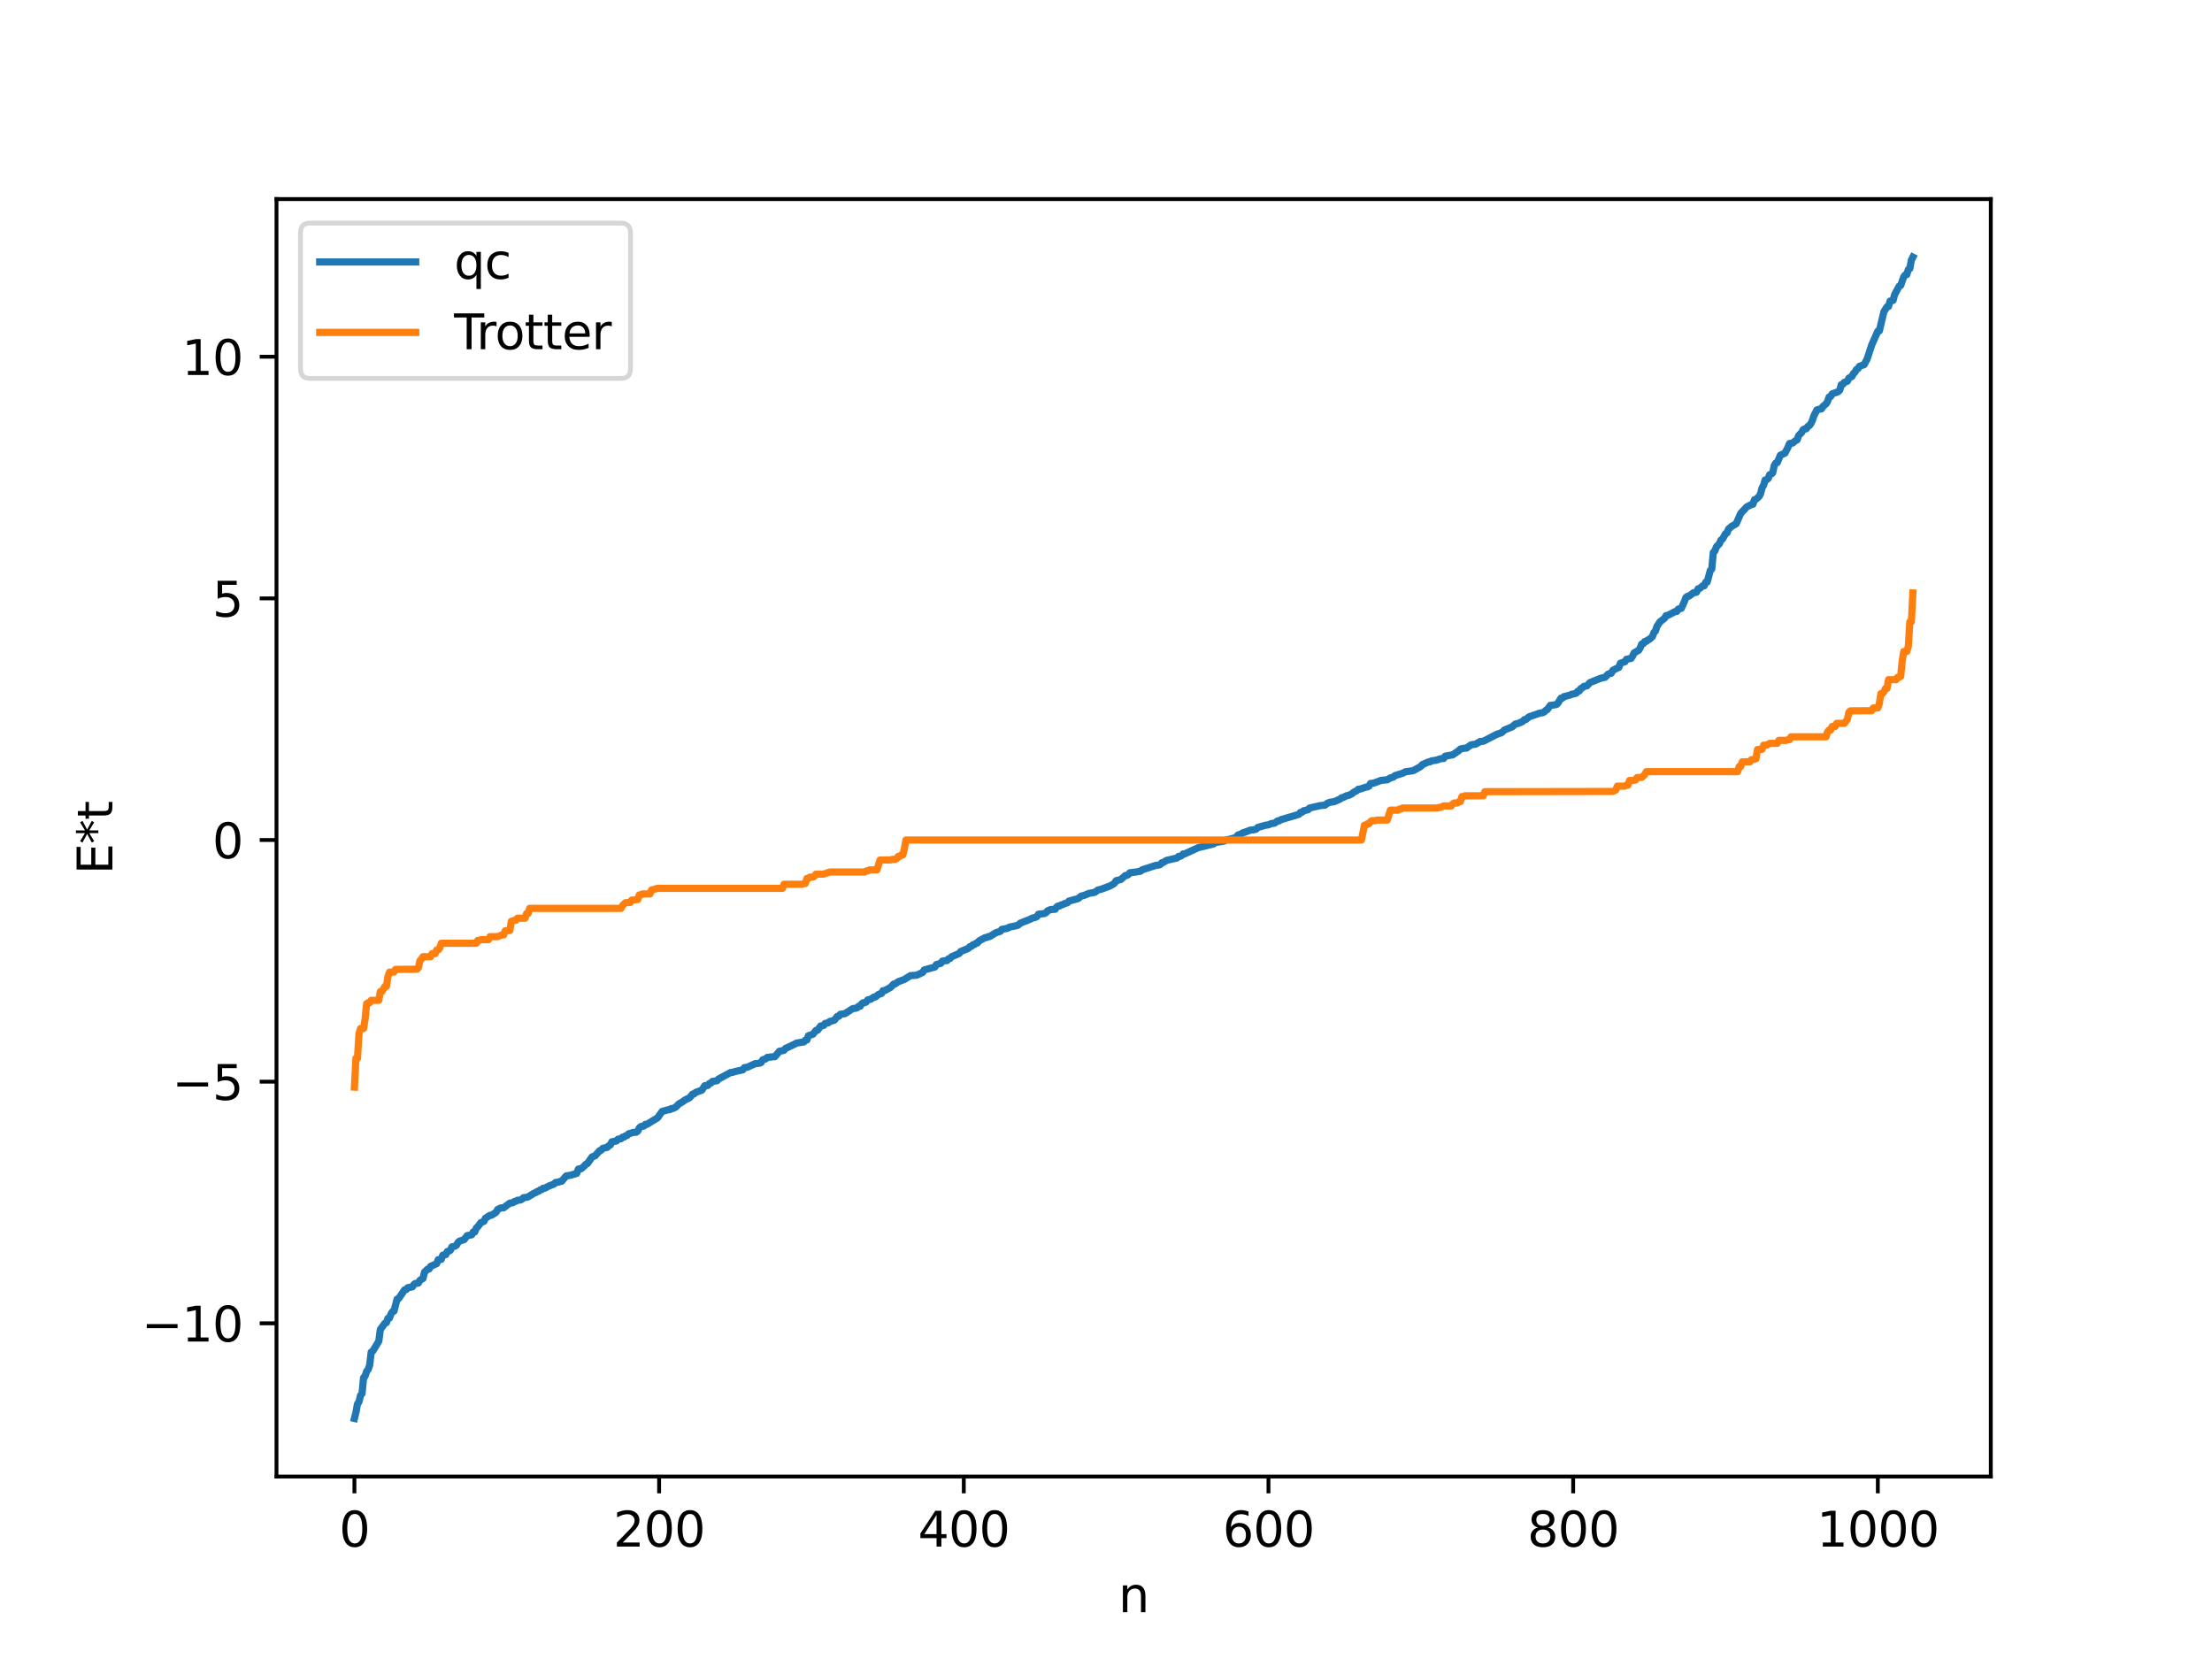 <?xml version="1.0" encoding="utf-8" standalone="no"?>
<!DOCTYPE svg PUBLIC "-//W3C//DTD SVG 1.1//EN"
  "http://www.w3.org/Graphics/SVG/1.1/DTD/svg11.dtd">
<svg xmlns:xlink="http://www.w3.org/1999/xlink" width="460.8pt" height="345.6pt" viewBox="0 0 460.8 345.6" xmlns="http://www.w3.org/2000/svg" version="1.1">
 <defs>
  <style type="text/css">*{stroke-linejoin: round; stroke-linecap: butt}</style>
 </defs>
 <g id="figure_1">
  <g id="patch_1">
   <path d="M 0 345.6 
L 460.8 345.6 
L 460.8 0 
L 0 0 
z
" style="fill: #ffffff"/>
  </g>
  <g id="axes_1">
   <g id="patch_2">
    <path d="M 57.6 307.584 
L 414.72 307.584 
L 414.72 41.472 
L 57.6 41.472 
z
" style="fill: #ffffff"/>
   </g>
   <g id="matplotlib.axis_1">
    <g id="xtick_1">
     <g id="line2d_1">
      <defs>
       <path id="ma2f43fae0d" d="M 0 0 
L 0 3.5 
" style="stroke: #000000; stroke-width: 0.8"/>
      </defs>
      <g>
       <use xlink:href="#ma2f43fae0d" x="73.833" y="307.584" style="stroke: #000000; stroke-width: 0.8"/>
      </g>
     </g>
     <g id="text_1">
      <!-- 0 -->
      <g transform="translate(70.651 322.182) scale(0.1 -0.1)">
       <defs>
        <path id="DejaVuSans-30" d="M 2034 4250 
Q 1547 4250 1301 3770 
Q 1056 3291 1056 2328 
Q 1056 1369 1301 889 
Q 1547 409 2034 409 
Q 2525 409 2770 889 
Q 3016 1369 3016 2328 
Q 3016 3291 2770 3770 
Q 2525 4250 2034 4250 
z
M 2034 4750 
Q 2819 4750 3233 4129 
Q 3647 3509 3647 2328 
Q 3647 1150 3233 529 
Q 2819 -91 2034 -91 
Q 1250 -91 836 529 
Q 422 1150 422 2328 
Q 422 3509 836 4129 
Q 1250 4750 2034 4750 
z
" transform="scale(0.016)"/>
       </defs>
       <use xlink:href="#DejaVuSans-30"/>
      </g>
     </g>
    </g>
    <g id="xtick_2">
     <g id="line2d_2">
      <g>
       <use xlink:href="#ma2f43fae0d" x="137.304" y="307.584" style="stroke: #000000; stroke-width: 0.8"/>
      </g>
     </g>
     <g id="text_2">
      <!-- 200 -->
      <g transform="translate(127.76 322.182) scale(0.1 -0.1)">
       <defs>
        <path id="DejaVuSans-32" d="M 1228 531 
L 3431 531 
L 3431 0 
L 469 0 
L 469 531 
Q 828 903 1448 1529 
Q 2069 2156 2228 2338 
Q 2531 2678 2651 2914 
Q 2772 3150 2772 3378 
Q 2772 3750 2511 3984 
Q 2250 4219 1831 4219 
Q 1534 4219 1204 4116 
Q 875 4013 500 3803 
L 500 4441 
Q 881 4594 1212 4672 
Q 1544 4750 1819 4750 
Q 2544 4750 2975 4387 
Q 3406 4025 3406 3419 
Q 3406 3131 3298 2873 
Q 3191 2616 2906 2266 
Q 2828 2175 2409 1742 
Q 1991 1309 1228 531 
z
" transform="scale(0.016)"/>
       </defs>
       <use xlink:href="#DejaVuSans-32"/>
       <use xlink:href="#DejaVuSans-30" x="63.623"/>
       <use xlink:href="#DejaVuSans-30" x="127.246"/>
      </g>
     </g>
    </g>
    <g id="xtick_3">
     <g id="line2d_3">
      <g>
       <use xlink:href="#ma2f43fae0d" x="200.775" y="307.584" style="stroke: #000000; stroke-width: 0.8"/>
      </g>
     </g>
     <g id="text_3">
      <!-- 400 -->
      <g transform="translate(191.231 322.182) scale(0.1 -0.1)">
       <defs>
        <path id="DejaVuSans-34" d="M 2419 4116 
L 825 1625 
L 2419 1625 
L 2419 4116 
z
M 2253 4666 
L 3047 4666 
L 3047 1625 
L 3713 1625 
L 3713 1100 
L 3047 1100 
L 3047 0 
L 2419 0 
L 2419 1100 
L 313 1100 
L 313 1709 
L 2253 4666 
z
" transform="scale(0.016)"/>
       </defs>
       <use xlink:href="#DejaVuSans-34"/>
       <use xlink:href="#DejaVuSans-30" x="63.623"/>
       <use xlink:href="#DejaVuSans-30" x="127.246"/>
      </g>
     </g>
    </g>
    <g id="xtick_4">
     <g id="line2d_4">
      <g>
       <use xlink:href="#ma2f43fae0d" x="264.246" y="307.584" style="stroke: #000000; stroke-width: 0.8"/>
      </g>
     </g>
     <g id="text_4">
      <!-- 600 -->
      <g transform="translate(254.702 322.182) scale(0.1 -0.1)">
       <defs>
        <path id="DejaVuSans-36" d="M 2113 2584 
Q 1688 2584 1439 2293 
Q 1191 2003 1191 1497 
Q 1191 994 1439 701 
Q 1688 409 2113 409 
Q 2538 409 2786 701 
Q 3034 994 3034 1497 
Q 3034 2003 2786 2293 
Q 2538 2584 2113 2584 
z
M 3366 4563 
L 3366 3988 
Q 3128 4100 2886 4159 
Q 2644 4219 2406 4219 
Q 1781 4219 1451 3797 
Q 1122 3375 1075 2522 
Q 1259 2794 1537 2939 
Q 1816 3084 2150 3084 
Q 2853 3084 3261 2657 
Q 3669 2231 3669 1497 
Q 3669 778 3244 343 
Q 2819 -91 2113 -91 
Q 1303 -91 875 529 
Q 447 1150 447 2328 
Q 447 3434 972 4092 
Q 1497 4750 2381 4750 
Q 2619 4750 2861 4703 
Q 3103 4656 3366 4563 
z
" transform="scale(0.016)"/>
       </defs>
       <use xlink:href="#DejaVuSans-36"/>
       <use xlink:href="#DejaVuSans-30" x="63.623"/>
       <use xlink:href="#DejaVuSans-30" x="127.246"/>
      </g>
     </g>
    </g>
    <g id="xtick_5">
     <g id="line2d_5">
      <g>
       <use xlink:href="#ma2f43fae0d" x="327.717" y="307.584" style="stroke: #000000; stroke-width: 0.8"/>
      </g>
     </g>
     <g id="text_5">
      <!-- 800 -->
      <g transform="translate(318.173 322.182) scale(0.1 -0.1)">
       <defs>
        <path id="DejaVuSans-38" d="M 2034 2216 
Q 1584 2216 1326 1975 
Q 1069 1734 1069 1313 
Q 1069 891 1326 650 
Q 1584 409 2034 409 
Q 2484 409 2743 651 
Q 3003 894 3003 1313 
Q 3003 1734 2745 1975 
Q 2488 2216 2034 2216 
z
M 1403 2484 
Q 997 2584 770 2862 
Q 544 3141 544 3541 
Q 544 4100 942 4425 
Q 1341 4750 2034 4750 
Q 2731 4750 3128 4425 
Q 3525 4100 3525 3541 
Q 3525 3141 3298 2862 
Q 3072 2584 2669 2484 
Q 3125 2378 3379 2068 
Q 3634 1759 3634 1313 
Q 3634 634 3220 271 
Q 2806 -91 2034 -91 
Q 1263 -91 848 271 
Q 434 634 434 1313 
Q 434 1759 690 2068 
Q 947 2378 1403 2484 
z
M 1172 3481 
Q 1172 3119 1398 2916 
Q 1625 2713 2034 2713 
Q 2441 2713 2670 2916 
Q 2900 3119 2900 3481 
Q 2900 3844 2670 4047 
Q 2441 4250 2034 4250 
Q 1625 4250 1398 4047 
Q 1172 3844 1172 3481 
z
" transform="scale(0.016)"/>
       </defs>
       <use xlink:href="#DejaVuSans-38"/>
       <use xlink:href="#DejaVuSans-30" x="63.623"/>
       <use xlink:href="#DejaVuSans-30" x="127.246"/>
      </g>
     </g>
    </g>
    <g id="xtick_6">
     <g id="line2d_6">
      <g>
       <use xlink:href="#ma2f43fae0d" x="391.188" y="307.584" style="stroke: #000000; stroke-width: 0.8"/>
      </g>
     </g>
     <g id="text_6">
      <!-- 1000 -->
      <g transform="translate(378.463 322.182) scale(0.1 -0.1)">
       <defs>
        <path id="DejaVuSans-31" d="M 794 531 
L 1825 531 
L 1825 4091 
L 703 3866 
L 703 4441 
L 1819 4666 
L 2450 4666 
L 2450 531 
L 3481 531 
L 3481 0 
L 794 0 
L 794 531 
z
" transform="scale(0.016)"/>
       </defs>
       <use xlink:href="#DejaVuSans-31"/>
       <use xlink:href="#DejaVuSans-30" x="63.623"/>
       <use xlink:href="#DejaVuSans-30" x="127.246"/>
       <use xlink:href="#DejaVuSans-30" x="190.869"/>
      </g>
     </g>
    </g>
    <g id="text_7">
     <!-- n -->
     <g transform="translate(232.991 335.861) scale(0.1 -0.1)">
      <defs>
       <path id="DejaVuSans-6e" d="M 3513 2113 
L 3513 0 
L 2938 0 
L 2938 2094 
Q 2938 2591 2744 2837 
Q 2550 3084 2163 3084 
Q 1697 3084 1428 2787 
Q 1159 2491 1159 1978 
L 1159 0 
L 581 0 
L 581 3500 
L 1159 3500 
L 1159 2956 
Q 1366 3272 1645 3428 
Q 1925 3584 2291 3584 
Q 2894 3584 3203 3211 
Q 3513 2838 3513 2113 
z
" transform="scale(0.016)"/>
      </defs>
      <use xlink:href="#DejaVuSans-6e"/>
     </g>
    </g>
   </g>
   <g id="matplotlib.axis_2">
    <g id="ytick_1">
     <g id="line2d_7">
      <defs>
       <path id="mddf00c0926" d="M 0 0 
L -3.5 0 
" style="stroke: #000000; stroke-width: 0.8"/>
      </defs>
      <g>
       <use xlink:href="#mddf00c0926" x="57.6" y="275.669" style="stroke: #000000; stroke-width: 0.8"/>
      </g>
     </g>
     <g id="text_8">
      <!-- −10 -->
      <g transform="translate(29.495 279.468) scale(0.1 -0.1)">
       <defs>
        <path id="DejaVuSans-2212" d="M 678 2272 
L 4684 2272 
L 4684 1741 
L 678 1741 
L 678 2272 
z
" transform="scale(0.016)"/>
       </defs>
       <use xlink:href="#DejaVuSans-2212"/>
       <use xlink:href="#DejaVuSans-31" x="83.789"/>
       <use xlink:href="#DejaVuSans-30" x="147.412"/>
      </g>
     </g>
    </g>
    <g id="ytick_2">
     <g id="line2d_8">
      <g>
       <use xlink:href="#mddf00c0926" x="57.6" y="225.33" style="stroke: #000000; stroke-width: 0.8"/>
      </g>
     </g>
     <g id="text_9">
      <!-- −5 -->
      <g transform="translate(35.858 229.13) scale(0.1 -0.1)">
       <defs>
        <path id="DejaVuSans-35" d="M 691 4666 
L 3169 4666 
L 3169 4134 
L 1269 4134 
L 1269 2991 
Q 1406 3038 1543 3061 
Q 1681 3084 1819 3084 
Q 2600 3084 3056 2656 
Q 3513 2228 3513 1497 
Q 3513 744 3044 326 
Q 2575 -91 1722 -91 
Q 1428 -91 1123 -41 
Q 819 9 494 109 
L 494 744 
Q 775 591 1075 516 
Q 1375 441 1709 441 
Q 2250 441 2565 725 
Q 2881 1009 2881 1497 
Q 2881 1984 2565 2268 
Q 2250 2553 1709 2553 
Q 1456 2553 1204 2497 
Q 953 2441 691 2322 
L 691 4666 
z
" transform="scale(0.016)"/>
       </defs>
       <use xlink:href="#DejaVuSans-2212"/>
       <use xlink:href="#DejaVuSans-35" x="83.789"/>
      </g>
     </g>
    </g>
    <g id="ytick_3">
     <g id="line2d_9">
      <g>
       <use xlink:href="#mddf00c0926" x="57.6" y="174.992" style="stroke: #000000; stroke-width: 0.8"/>
      </g>
     </g>
     <g id="text_10">
      <!-- 0 -->
      <g transform="translate(44.237 178.791) scale(0.1 -0.1)">
       <use xlink:href="#DejaVuSans-30"/>
      </g>
     </g>
    </g>
    <g id="ytick_4">
     <g id="line2d_10">
      <g>
       <use xlink:href="#mddf00c0926" x="57.6" y="124.654" style="stroke: #000000; stroke-width: 0.8"/>
      </g>
     </g>
     <g id="text_11">
      <!-- 5 -->
      <g transform="translate(44.237 128.453) scale(0.1 -0.1)">
       <use xlink:href="#DejaVuSans-35"/>
      </g>
     </g>
    </g>
    <g id="ytick_5">
     <g id="line2d_11">
      <g>
       <use xlink:href="#mddf00c0926" x="57.6" y="74.315" style="stroke: #000000; stroke-width: 0.8"/>
      </g>
     </g>
     <g id="text_12">
      <!-- 10 -->
      <g transform="translate(37.875 78.115) scale(0.1 -0.1)">
       <use xlink:href="#DejaVuSans-31"/>
       <use xlink:href="#DejaVuSans-30" x="63.623"/>
      </g>
     </g>
    </g>
    <g id="text_13">
     <!-- E*t -->
     <g transform="translate(23.416 182.148) rotate(-90) scale(0.1 -0.1)">
      <defs>
       <path id="DejaVuSans-45" d="M 628 4666 
L 3578 4666 
L 3578 4134 
L 1259 4134 
L 1259 2753 
L 3481 2753 
L 3481 2222 
L 1259 2222 
L 1259 531 
L 3634 531 
L 3634 0 
L 628 0 
L 628 4666 
z
" transform="scale(0.016)"/>
       <path id="DejaVuSans-2a" d="M 3009 3897 
L 1888 3291 
L 3009 2681 
L 2828 2375 
L 1778 3009 
L 1778 1831 
L 1422 1831 
L 1422 3009 
L 372 2375 
L 191 2681 
L 1313 3291 
L 191 3897 
L 372 4206 
L 1422 3572 
L 1422 4750 
L 1778 4750 
L 1778 3572 
L 2828 4206 
L 3009 3897 
z
" transform="scale(0.016)"/>
       <path id="DejaVuSans-74" d="M 1172 4494 
L 1172 3500 
L 2356 3500 
L 2356 3053 
L 1172 3053 
L 1172 1153 
Q 1172 725 1289 603 
Q 1406 481 1766 481 
L 2356 481 
L 2356 0 
L 1766 0 
Q 1100 0 847 248 
Q 594 497 594 1153 
L 594 3053 
L 172 3053 
L 172 3500 
L 594 3500 
L 594 4494 
L 1172 4494 
z
" transform="scale(0.016)"/>
      </defs>
      <use xlink:href="#DejaVuSans-45"/>
      <use xlink:href="#DejaVuSans-2a" x="63.184"/>
      <use xlink:href="#DejaVuSans-74" x="113.184"/>
     </g>
    </g>
   </g>
   <g id="line2d_12">
    <path d="M 73.833 295.488 
L 74.15 294.244 
L 74.467 292.475 
L 74.785 292.013 
L 75.102 290.684 
L 75.42 290.307 
L 75.737 287.005 
L 76.054 286.674 
L 76.372 285.676 
L 76.689 285.298 
L 77.006 284.407 
L 77.324 281.666 
L 77.641 281.48 
L 78.91 279.398 
L 79.228 276.969 
L 80.18 275.66 
L 80.497 275.537 
L 80.815 274.636 
L 81.132 274.569 
L 81.449 273.72 
L 81.767 273.241 
L 82.084 273.122 
L 82.719 270.643 
L 83.036 270.528 
L 84.305 268.681 
L 84.623 268.642 
L 84.94 268.254 
L 85.892 268.082 
L 86.21 267.61 
L 86.527 267.37 
L 87.162 267.279 
L 87.479 266.694 
L 88.114 266.339 
L 88.431 265.013 
L 89.066 264.396 
L 89.383 264.367 
L 89.7 263.811 
L 90.97 263.235 
L 91.287 262.414 
L 91.922 262.354 
L 92.239 261.478 
L 92.874 261.352 
L 93.191 260.698 
L 93.509 260.648 
L 93.826 260.439 
L 94.143 259.744 
L 94.778 259.603 
L 95.096 259.388 
L 95.413 258.809 
L 95.73 258.548 
L 96.682 258.244 
L 97.317 257.406 
L 98.269 257.235 
L 98.586 256.64 
L 98.904 256.63 
L 99.221 255.824 
L 99.539 255.54 
L 100.173 254.696 
L 100.808 254.435 
L 101.125 253.776 
L 102.077 253.168 
L 102.395 253.153 
L 103.347 252.538 
L 103.664 251.964 
L 104.299 251.638 
L 104.934 251.598 
L 105.568 251.11 
L 106.203 250.647 
L 106.838 250.538 
L 107.155 250.295 
L 107.472 250.249 
L 107.79 250.042 
L 108.424 249.976 
L 108.742 249.826 
L 109.059 249.492 
L 109.694 249.427 
L 110.011 249.328 
L 111.281 248.547 
L 111.598 248.447 
L 111.915 248.202 
L 112.233 248.138 
L 112.55 247.864 
L 112.867 247.813 
L 113.185 247.52 
L 113.502 247.519 
L 114.454 247.019 
L 115.406 246.669 
L 115.724 246.333 
L 116.358 246.265 
L 116.676 246.102 
L 116.993 246.093 
L 117.945 244.968 
L 118.897 244.815 
L 120.167 244.417 
L 120.484 243.539 
L 121.119 243.438 
L 121.753 242.866 
L 122.071 242.507 
L 122.388 242.367 
L 123.34 241.004 
L 123.975 240.77 
L 124.927 239.699 
L 125.244 239.603 
L 125.562 239.223 
L 126.514 239.007 
L 126.831 238.669 
L 127.148 238.517 
L 127.466 237.858 
L 128.418 237.686 
L 128.735 237.317 
L 129.37 237.21 
L 129.687 236.897 
L 130.005 236.871 
L 130.322 236.614 
L 130.639 236.539 
L 130.957 236.195 
L 131.909 235.903 
L 132.543 235.853 
L 132.861 235.622 
L 133.178 234.971 
L 133.496 234.678 
L 134.13 234.578 
L 134.448 234.224 
L 134.765 234.216 
L 136.986 232.867 
L 137.939 231.531 
L 139.208 231.177 
L 139.525 231.163 
L 139.843 230.929 
L 140.16 230.927 
L 140.795 230.615 
L 141.429 229.953 
L 142.064 229.602 
L 142.699 229.152 
L 143.651 228.68 
L 144.286 227.922 
L 144.603 227.866 
L 144.92 227.563 
L 146.19 227.113 
L 146.824 226.168 
L 147.459 226.11 
L 147.777 225.718 
L 148.094 225.613 
L 148.411 225.277 
L 149.363 225.137 
L 149.681 224.781 
L 152.22 223.414 
L 152.537 223.413 
L 153.172 223.21 
L 154.758 222.858 
L 155.076 222.402 
L 155.71 222.318 
L 157.297 221.583 
L 158.249 221.485 
L 158.567 221.326 
L 158.884 220.78 
L 159.519 220.58 
L 159.836 220.277 
L 161.105 220.133 
L 161.423 220.119 
L 162.375 218.989 
L 163.01 218.88 
L 163.327 218.791 
L 163.644 218.398 
L 164.279 218.112 
L 165.548 217.515 
L 165.866 217.31 
L 167.453 217.046 
L 167.77 216.679 
L 168.087 216.659 
L 168.405 215.762 
L 169.357 215.441 
L 169.991 214.643 
L 170.309 214.63 
L 170.943 213.74 
L 171.578 213.616 
L 171.896 213.196 
L 172.53 213.076 
L 172.848 212.793 
L 173.8 212.529 
L 174.434 211.722 
L 174.752 211.709 
L 175.069 211.285 
L 176.021 211.166 
L 177.608 210.122 
L 178.243 210.032 
L 178.56 209.935 
L 178.877 209.623 
L 179.195 209.616 
L 179.512 209.104 
L 179.829 208.883 
L 180.147 208.877 
L 180.464 208.713 
L 180.781 208.28 
L 181.416 208.149 
L 182.051 207.702 
L 182.368 207.684 
L 183.003 207.161 
L 183.638 206.952 
L 183.955 206.373 
L 184.272 206.372 
L 185.542 205.678 
L 186.177 204.993 
L 186.494 204.953 
L 187.129 204.506 
L 188.398 204.038 
L 189.667 203.241 
L 190.937 203.157 
L 192.206 202.582 
L 192.524 202.057 
L 194.745 201.45 
L 195.062 200.942 
L 196.015 200.667 
L 196.332 200.209 
L 197.284 200.091 
L 197.601 199.735 
L 197.919 199.662 
L 198.236 199.306 
L 199.823 198.627 
L 200.14 198.211 
L 201.727 197.564 
L 202.044 197.206 
L 202.362 197.148 
L 202.679 196.799 
L 202.996 196.757 
L 203.314 196.494 
L 203.631 196.429 
L 203.948 196.015 
L 205.218 195.324 
L 205.535 195.308 
L 205.853 195.126 
L 206.17 195.106 
L 207.439 194.31 
L 208.391 194.011 
L 208.709 193.6 
L 209.661 193.429 
L 209.978 193.341 
L 210.296 193.127 
L 211.882 192.809 
L 212.2 192.644 
L 212.517 192.318 
L 214.421 191.572 
L 215.056 191.263 
L 215.691 191.106 
L 216.008 190.944 
L 216.325 190.447 
L 217.595 190.306 
L 217.912 190.115 
L 218.229 189.748 
L 218.864 189.475 
L 219.816 189.415 
L 220.134 188.929 
L 220.451 188.739 
L 220.768 188.72 
L 221.086 188.499 
L 221.403 188.445 
L 221.72 188.247 
L 222.355 188.075 
L 222.672 187.719 
L 224.577 187.202 
L 225.211 186.676 
L 225.846 186.524 
L 226.798 186.119 
L 228.067 185.886 
L 228.702 185.413 
L 229.337 185.261 
L 231.241 184.556 
L 231.876 184.191 
L 232.193 183.968 
L 232.51 183.458 
L 233.462 183.224 
L 234.415 182.401 
L 234.732 182.362 
L 235.049 182.192 
L 235.367 181.819 
L 236.636 181.654 
L 237.588 181.485 
L 237.905 181.209 
L 240.762 180.281 
L 241.396 180.2 
L 241.714 180.085 
L 242.031 179.726 
L 242.348 179.665 
L 242.983 179.247 
L 245.205 178.725 
L 245.522 178.397 
L 245.839 178.386 
L 246.157 178.236 
L 246.474 177.891 
L 246.791 177.882 
L 249.648 176.572 
L 252.821 175.804 
L 253.139 175.524 
L 255.043 175.204 
L 255.36 174.992 
L 256.312 174.788 
L 257.264 174.536 
L 257.581 174.336 
L 257.899 173.948 
L 258.534 173.744 
L 258.851 173.517 
L 259.486 173.305 
L 260.438 172.939 
L 261.39 172.832 
L 261.707 172.704 
L 262.024 172.365 
L 263.611 171.921 
L 264.246 171.823 
L 264.881 171.559 
L 265.515 171.482 
L 266.15 171.012 
L 266.467 170.999 
L 266.785 170.775 
L 270.593 169.638 
L 270.91 169.233 
L 271.228 169.209 
L 271.545 168.907 
L 272.497 168.686 
L 272.815 168.324 
L 275.036 167.818 
L 275.988 167.737 
L 276.623 167.27 
L 277.258 167.091 
L 277.892 167.015 
L 279.162 166.47 
L 279.479 166.182 
L 279.796 166.138 
L 280.431 165.801 
L 281.066 165.65 
L 281.7 165.299 
L 282.018 165.025 
L 282.653 164.703 
L 282.97 164.406 
L 283.287 164.399 
L 284.557 163.962 
L 284.874 163.942 
L 285.191 163.753 
L 285.509 163.209 
L 286.143 163.148 
L 287.73 162.564 
L 289 162.444 
L 289.634 162.062 
L 290.269 161.882 
L 290.586 161.575 
L 292.173 161.089 
L 292.808 160.766 
L 293.76 160.642 
L 294.395 160.548 
L 295.981 159.664 
L 296.299 159.285 
L 297.568 158.724 
L 297.886 158.706 
L 298.203 158.5 
L 299.155 158.373 
L 300.107 158.052 
L 300.742 158.009 
L 301.059 157.532 
L 302.646 157.236 
L 303.915 156.348 
L 304.233 156.032 
L 304.867 155.894 
L 305.502 155.835 
L 306.454 155.157 
L 307.406 155.019 
L 308.358 154.461 
L 308.993 154.423 
L 311.849 152.95 
L 312.801 152.634 
L 313.436 152.051 
L 315.023 151.413 
L 315.658 150.836 
L 316.292 150.696 
L 317.244 150.268 
L 317.562 149.906 
L 317.879 149.892 
L 318.514 149.334 
L 320.735 148.563 
L 321.37 148.463 
L 321.687 148.315 
L 322.005 147.991 
L 322.322 147.827 
L 322.957 146.948 
L 323.591 146.876 
L 324.226 146.766 
L 324.543 146.471 
L 325.178 145.438 
L 325.496 145.425 
L 325.813 145.114 
L 327.082 144.796 
L 327.4 144.626 
L 328.034 144.513 
L 328.352 144.408 
L 328.669 144.007 
L 328.986 143.946 
L 329.304 143.445 
L 329.621 143.298 
L 329.939 142.988 
L 330.573 142.881 
L 331.208 142.198 
L 333.429 141.304 
L 334.381 141.079 
L 335.016 140.425 
L 335.651 140.247 
L 335.968 139.664 
L 336.603 139.326 
L 337.238 139.038 
L 337.555 138.166 
L 338.507 137.842 
L 338.824 137.341 
L 339.777 137.158 
L 340.094 136.698 
L 340.411 136.008 
L 341.363 135.471 
L 341.681 134.961 
L 341.998 134.171 
L 342.315 134.098 
L 342.633 133.633 
L 342.95 133.613 
L 343.267 133.305 
L 343.585 133.192 
L 344.22 132.631 
L 344.537 131.775 
L 344.854 131.458 
L 345.172 130.497 
L 345.806 129.536 
L 346.758 128.804 
L 347.076 128.237 
L 347.393 128.213 
L 348.98 127.391 
L 349.297 127.38 
L 349.615 126.885 
L 350.249 126.728 
L 350.884 125.32 
L 351.201 124.476 
L 351.519 124.24 
L 351.836 124.198 
L 352.788 123.473 
L 353.423 123.362 
L 353.74 122.661 
L 354.058 122.602 
L 354.692 122.049 
L 355.01 122.035 
L 355.327 121.292 
L 355.644 121.252 
L 356.279 118.854 
L 356.596 118.535 
L 356.914 115.081 
L 357.231 114.787 
L 357.548 113.929 
L 358.183 113.272 
L 358.5 112.514 
L 358.818 112.307 
L 359.453 111.186 
L 359.77 111.014 
L 360.087 110.212 
L 360.722 109.652 
L 361.674 109.11 
L 362.309 107.661 
L 362.626 106.935 
L 363.896 105.585 
L 364.848 105.107 
L 365.165 105.043 
L 365.482 104.102 
L 365.8 104.001 
L 366.434 103.448 
L 366.752 102.868 
L 367.069 101.644 
L 367.386 101.093 
L 367.704 99.985 
L 368.021 99.934 
L 368.339 99.688 
L 368.656 98.879 
L 368.973 98.767 
L 369.291 98.471 
L 369.608 96.979 
L 369.925 96.463 
L 370.243 96.363 
L 370.877 94.84 
L 371.829 94.405 
L 372.464 93.201 
L 372.781 92.398 
L 373.416 92.298 
L 374.051 91.788 
L 374.368 91.646 
L 374.686 90.742 
L 375.32 90.087 
L 375.638 89.507 
L 375.955 89.341 
L 376.272 89.329 
L 376.59 88.853 
L 376.907 88.675 
L 377.224 88.259 
L 377.542 87.613 
L 377.859 86.625 
L 378.494 85.39 
L 379.129 85.212 
L 379.446 85.174 
L 379.763 84.658 
L 380.398 84.131 
L 380.715 83.626 
L 381.033 82.715 
L 381.35 82.605 
L 381.667 82.06 
L 382.937 81.596 
L 383.254 81.27 
L 383.572 80.133 
L 383.889 80.064 
L 384.206 79.649 
L 384.841 79.419 
L 385.158 78.758 
L 385.793 78.426 
L 386.11 77.808 
L 386.428 77.529 
L 386.745 76.96 
L 387.062 76.777 
L 387.38 76.306 
L 388.015 76.066 
L 388.332 75.967 
L 388.967 74.758 
L 389.919 71.85 
L 391.188 68.973 
L 391.505 68.925 
L 392.458 64.906 
L 393.092 63.917 
L 393.41 63.849 
L 393.727 62.727 
L 394.362 62.589 
L 394.679 61.39 
L 395.631 59.614 
L 395.948 59.465 
L 396.583 57.666 
L 396.9 57.273 
L 397.218 57.2 
L 397.535 56.152 
L 397.853 55.956 
L 398.17 54.187 
L 398.487 53.568 
L 398.487 53.568 
" clip-path="url(#p718ea1ce3a)" style="fill: none; stroke: #1f77b4; stroke-width: 1.5; stroke-linecap: square"/>
   </g>
   <g id="line2d_13">
    <path d="M 73.833 226.462 
L 74.15 220.456 
L 74.467 220.456 
L 74.785 215.322 
L 75.102 214.256 
L 75.737 214.256 
L 76.054 212.335 
L 76.372 209.092 
L 76.689 208.893 
L 77.006 208.893 
L 77.324 208.391 
L 78.91 208.391 
L 79.228 206.562 
L 79.545 206.562 
L 80.18 205.491 
L 80.497 205.491 
L 80.815 203.468 
L 81.132 202.515 
L 82.084 202.499 
L 82.401 201.936 
L 86.844 201.904 
L 87.162 201.595 
L 87.479 200.129 
L 87.796 199.805 
L 88.114 199.298 
L 89.7 199.298 
L 90.018 198.649 
L 90.653 198.649 
L 90.97 197.896 
L 91.287 197.896 
L 91.605 197.504 
L 91.922 196.494 
L 99.221 196.494 
L 99.539 195.893 
L 99.856 195.893 
L 100.173 195.751 
L 101.76 195.751 
L 102.077 195.127 
L 103.664 195.127 
L 104.616 194.744 
L 104.934 194.744 
L 105.251 193.889 
L 106.203 193.846 
L 106.52 191.917 
L 107.155 191.726 
L 107.472 191.726 
L 107.79 191.282 
L 109.377 191.282 
L 109.694 190.307 
L 110.011 190.307 
L 110.329 189.23 
L 129.37 189.23 
L 129.687 188.618 
L 130.322 188.042 
L 131.274 188.006 
L 131.591 187.505 
L 131.909 187.505 
L 132.543 187.391 
L 132.861 187.391 
L 133.178 186.427 
L 133.496 186.427 
L 133.813 186.225 
L 135.4 186.225 
L 135.717 185.403 
L 136.986 185.06 
L 163.01 185.06 
L 163.327 184.207 
L 167.135 184.207 
L 167.453 184.051 
L 167.77 184.051 
L 168.087 182.995 
L 168.405 182.995 
L 168.722 182.713 
L 169.357 182.713 
L 169.674 182.531 
L 169.991 182.096 
L 171.578 182.096 
L 172.848 181.658 
L 180.147 181.658 
L 180.464 181.434 
L 180.781 181.434 
L 181.099 181.214 
L 182.686 181.214 
L 183.32 179.162 
L 185.542 179.144 
L 185.859 179.025 
L 186.494 179.025 
L 186.811 178.845 
L 187.129 178.393 
L 187.446 178.393 
L 187.763 178.088 
L 188.081 178.088 
L 188.398 176.812 
L 188.715 174.992 
L 283.605 174.992 
L 284.239 171.896 
L 284.557 171.896 
L 284.874 171.591 
L 285.191 171.591 
L 285.509 171.14 
L 285.826 170.959 
L 286.461 170.959 
L 286.778 170.84 
L 289 170.822 
L 289.634 168.77 
L 291.221 168.77 
L 291.539 168.55 
L 291.856 168.55 
L 292.173 168.326 
L 299.472 168.326 
L 299.79 168.195 
L 300.107 168.195 
L 300.742 167.888 
L 302.329 167.888 
L 302.646 167.453 
L 302.963 167.271 
L 303.598 167.271 
L 303.915 166.989 
L 304.233 166.989 
L 304.55 165.933 
L 304.867 165.933 
L 305.185 165.777 
L 308.993 165.777 
L 309.31 164.924 
L 335.968 164.878 
L 336.603 164.581 
L 336.92 163.759 
L 338.507 163.759 
L 338.824 163.557 
L 339.142 163.557 
L 339.459 162.594 
L 340.094 162.594 
L 340.729 162.479 
L 341.046 161.979 
L 341.998 161.942 
L 342.633 161.366 
L 342.95 160.754 
L 361.991 160.754 
L 362.309 159.677 
L 362.626 159.677 
L 362.943 158.702 
L 364.53 158.702 
L 364.848 158.258 
L 365.482 158.181 
L 365.8 158.067 
L 366.117 156.138 
L 367.069 156.095 
L 367.386 155.24 
L 368.021 155.24 
L 368.656 154.857 
L 370.243 154.857 
L 370.56 154.233 
L 372.147 154.233 
L 372.464 154.091 
L 372.781 154.091 
L 373.099 153.49 
L 380.398 153.49 
L 380.715 152.481 
L 381.033 152.088 
L 381.35 152.088 
L 381.667 151.335 
L 382.302 151.335 
L 382.62 150.687 
L 384.206 150.687 
L 384.841 149.855 
L 385.158 148.389 
L 385.476 148.081 
L 389.919 148.049 
L 390.236 147.485 
L 391.188 147.469 
L 391.505 146.516 
L 391.823 144.494 
L 392.14 144.494 
L 392.458 144.084 
L 392.775 143.422 
L 393.092 143.422 
L 393.41 141.593 
L 394.996 141.593 
L 395.314 141.091 
L 395.631 141.091 
L 395.948 140.892 
L 396.266 137.649 
L 396.583 135.728 
L 397.218 135.728 
L 397.535 134.662 
L 397.853 129.528 
L 398.17 129.528 
L 398.487 123.522 
L 398.487 123.522 
" clip-path="url(#p718ea1ce3a)" style="fill: none; stroke: #ff7f0e; stroke-width: 1.5; stroke-linecap: square"/>
   </g>
   <g id="patch_3">
    <path d="M 57.6 307.584 
L 57.6 41.472 
" style="fill: none; stroke: #000000; stroke-width: 0.8; stroke-linejoin: miter; stroke-linecap: square"/>
   </g>
   <g id="patch_4">
    <path d="M 414.72 307.584 
L 414.72 41.472 
" style="fill: none; stroke: #000000; stroke-width: 0.8; stroke-linejoin: miter; stroke-linecap: square"/>
   </g>
   <g id="patch_5">
    <path d="M 57.6 307.584 
L 414.72 307.584 
" style="fill: none; stroke: #000000; stroke-width: 0.8; stroke-linejoin: miter; stroke-linecap: square"/>
   </g>
   <g id="patch_6">
    <path d="M 57.6 41.472 
L 414.72 41.472 
" style="fill: none; stroke: #000000; stroke-width: 0.8; stroke-linejoin: miter; stroke-linecap: square"/>
   </g>
   <g id="legend_1">
    <g id="patch_7">
     <path d="M 64.6 78.828 
L 129.342 78.828 
Q 131.342 78.828 131.342 76.828 
L 131.342 48.472 
Q 131.342 46.472 129.342 46.472 
L 64.6 46.472 
Q 62.6 46.472 62.6 48.472 
L 62.6 76.828 
Q 62.6 78.828 64.6 78.828 
z
" style="fill: #ffffff; opacity: 0.8; stroke: #cccccc; stroke-linejoin: miter"/>
    </g>
    <g id="line2d_14">
     <path d="M 66.6 54.57 
L 76.6 54.57 
L 86.6 54.57 
" style="fill: none; stroke: #1f77b4; stroke-width: 1.5; stroke-linecap: square"/>
    </g>
    <g id="text_14">
     <!-- qc -->
     <g transform="translate(94.6 58.07) scale(0.1 -0.1)">
      <defs>
       <path id="DejaVuSans-71" d="M 947 1747 
Q 947 1113 1208 752 
Q 1469 391 1925 391 
Q 2381 391 2643 752 
Q 2906 1113 2906 1747 
Q 2906 2381 2643 2742 
Q 2381 3103 1925 3103 
Q 1469 3103 1208 2742 
Q 947 2381 947 1747 
z
M 2906 525 
Q 2725 213 2448 61 
Q 2172 -91 1784 -91 
Q 1150 -91 751 415 
Q 353 922 353 1747 
Q 353 2572 751 3078 
Q 1150 3584 1784 3584 
Q 2172 3584 2448 3432 
Q 2725 3281 2906 2969 
L 2906 3500 
L 3481 3500 
L 3481 -1331 
L 2906 -1331 
L 2906 525 
z
" transform="scale(0.016)"/>
       <path id="DejaVuSans-63" d="M 3122 3366 
L 3122 2828 
Q 2878 2963 2633 3030 
Q 2388 3097 2138 3097 
Q 1578 3097 1268 2742 
Q 959 2388 959 1747 
Q 959 1106 1268 751 
Q 1578 397 2138 397 
Q 2388 397 2633 464 
Q 2878 531 3122 666 
L 3122 134 
Q 2881 22 2623 -34 
Q 2366 -91 2075 -91 
Q 1284 -91 818 406 
Q 353 903 353 1747 
Q 353 2603 823 3093 
Q 1294 3584 2113 3584 
Q 2378 3584 2631 3529 
Q 2884 3475 3122 3366 
z
" transform="scale(0.016)"/>
      </defs>
      <use xlink:href="#DejaVuSans-71"/>
      <use xlink:href="#DejaVuSans-63" x="63.477"/>
     </g>
    </g>
    <g id="line2d_15">
     <path d="M 66.6 69.249 
L 76.6 69.249 
L 86.6 69.249 
" style="fill: none; stroke: #ff7f0e; stroke-width: 1.5; stroke-linecap: square"/>
    </g>
    <g id="text_15">
     <!-- Trotter -->
     <g transform="translate(94.6 72.749) scale(0.1 -0.1)">
      <defs>
       <path id="DejaVuSans-54" d="M -19 4666 
L 3928 4666 
L 3928 4134 
L 2272 4134 
L 2272 0 
L 1638 0 
L 1638 4134 
L -19 4134 
L -19 4666 
z
" transform="scale(0.016)"/>
       <path id="DejaVuSans-72" d="M 2631 2963 
Q 2534 3019 2420 3045 
Q 2306 3072 2169 3072 
Q 1681 3072 1420 2755 
Q 1159 2438 1159 1844 
L 1159 0 
L 581 0 
L 581 3500 
L 1159 3500 
L 1159 2956 
Q 1341 3275 1631 3429 
Q 1922 3584 2338 3584 
Q 2397 3584 2469 3576 
Q 2541 3569 2628 3553 
L 2631 2963 
z
" transform="scale(0.016)"/>
       <path id="DejaVuSans-6f" d="M 1959 3097 
Q 1497 3097 1228 2736 
Q 959 2375 959 1747 
Q 959 1119 1226 758 
Q 1494 397 1959 397 
Q 2419 397 2687 759 
Q 2956 1122 2956 1747 
Q 2956 2369 2687 2733 
Q 2419 3097 1959 3097 
z
M 1959 3584 
Q 2709 3584 3137 3096 
Q 3566 2609 3566 1747 
Q 3566 888 3137 398 
Q 2709 -91 1959 -91 
Q 1206 -91 779 398 
Q 353 888 353 1747 
Q 353 2609 779 3096 
Q 1206 3584 1959 3584 
z
" transform="scale(0.016)"/>
       <path id="DejaVuSans-65" d="M 3597 1894 
L 3597 1613 
L 953 1613 
Q 991 1019 1311 708 
Q 1631 397 2203 397 
Q 2534 397 2845 478 
Q 3156 559 3463 722 
L 3463 178 
Q 3153 47 2828 -22 
Q 2503 -91 2169 -91 
Q 1331 -91 842 396 
Q 353 884 353 1716 
Q 353 2575 817 3079 
Q 1281 3584 2069 3584 
Q 2775 3584 3186 3129 
Q 3597 2675 3597 1894 
z
M 3022 2063 
Q 3016 2534 2758 2815 
Q 2500 3097 2075 3097 
Q 1594 3097 1305 2825 
Q 1016 2553 972 2059 
L 3022 2063 
z
" transform="scale(0.016)"/>
      </defs>
      <use xlink:href="#DejaVuSans-54"/>
      <use xlink:href="#DejaVuSans-72" x="46.334"/>
      <use xlink:href="#DejaVuSans-6f" x="85.197"/>
      <use xlink:href="#DejaVuSans-74" x="146.379"/>
      <use xlink:href="#DejaVuSans-74" x="185.588"/>
      <use xlink:href="#DejaVuSans-65" x="224.797"/>
      <use xlink:href="#DejaVuSans-72" x="286.32"/>
     </g>
    </g>
   </g>
  </g>
 </g>
 <defs>
  <clipPath id="p718ea1ce3a">
   <rect x="57.6" y="41.472" width="357.12" height="266.112"/>
  </clipPath>
 </defs>
</svg>
